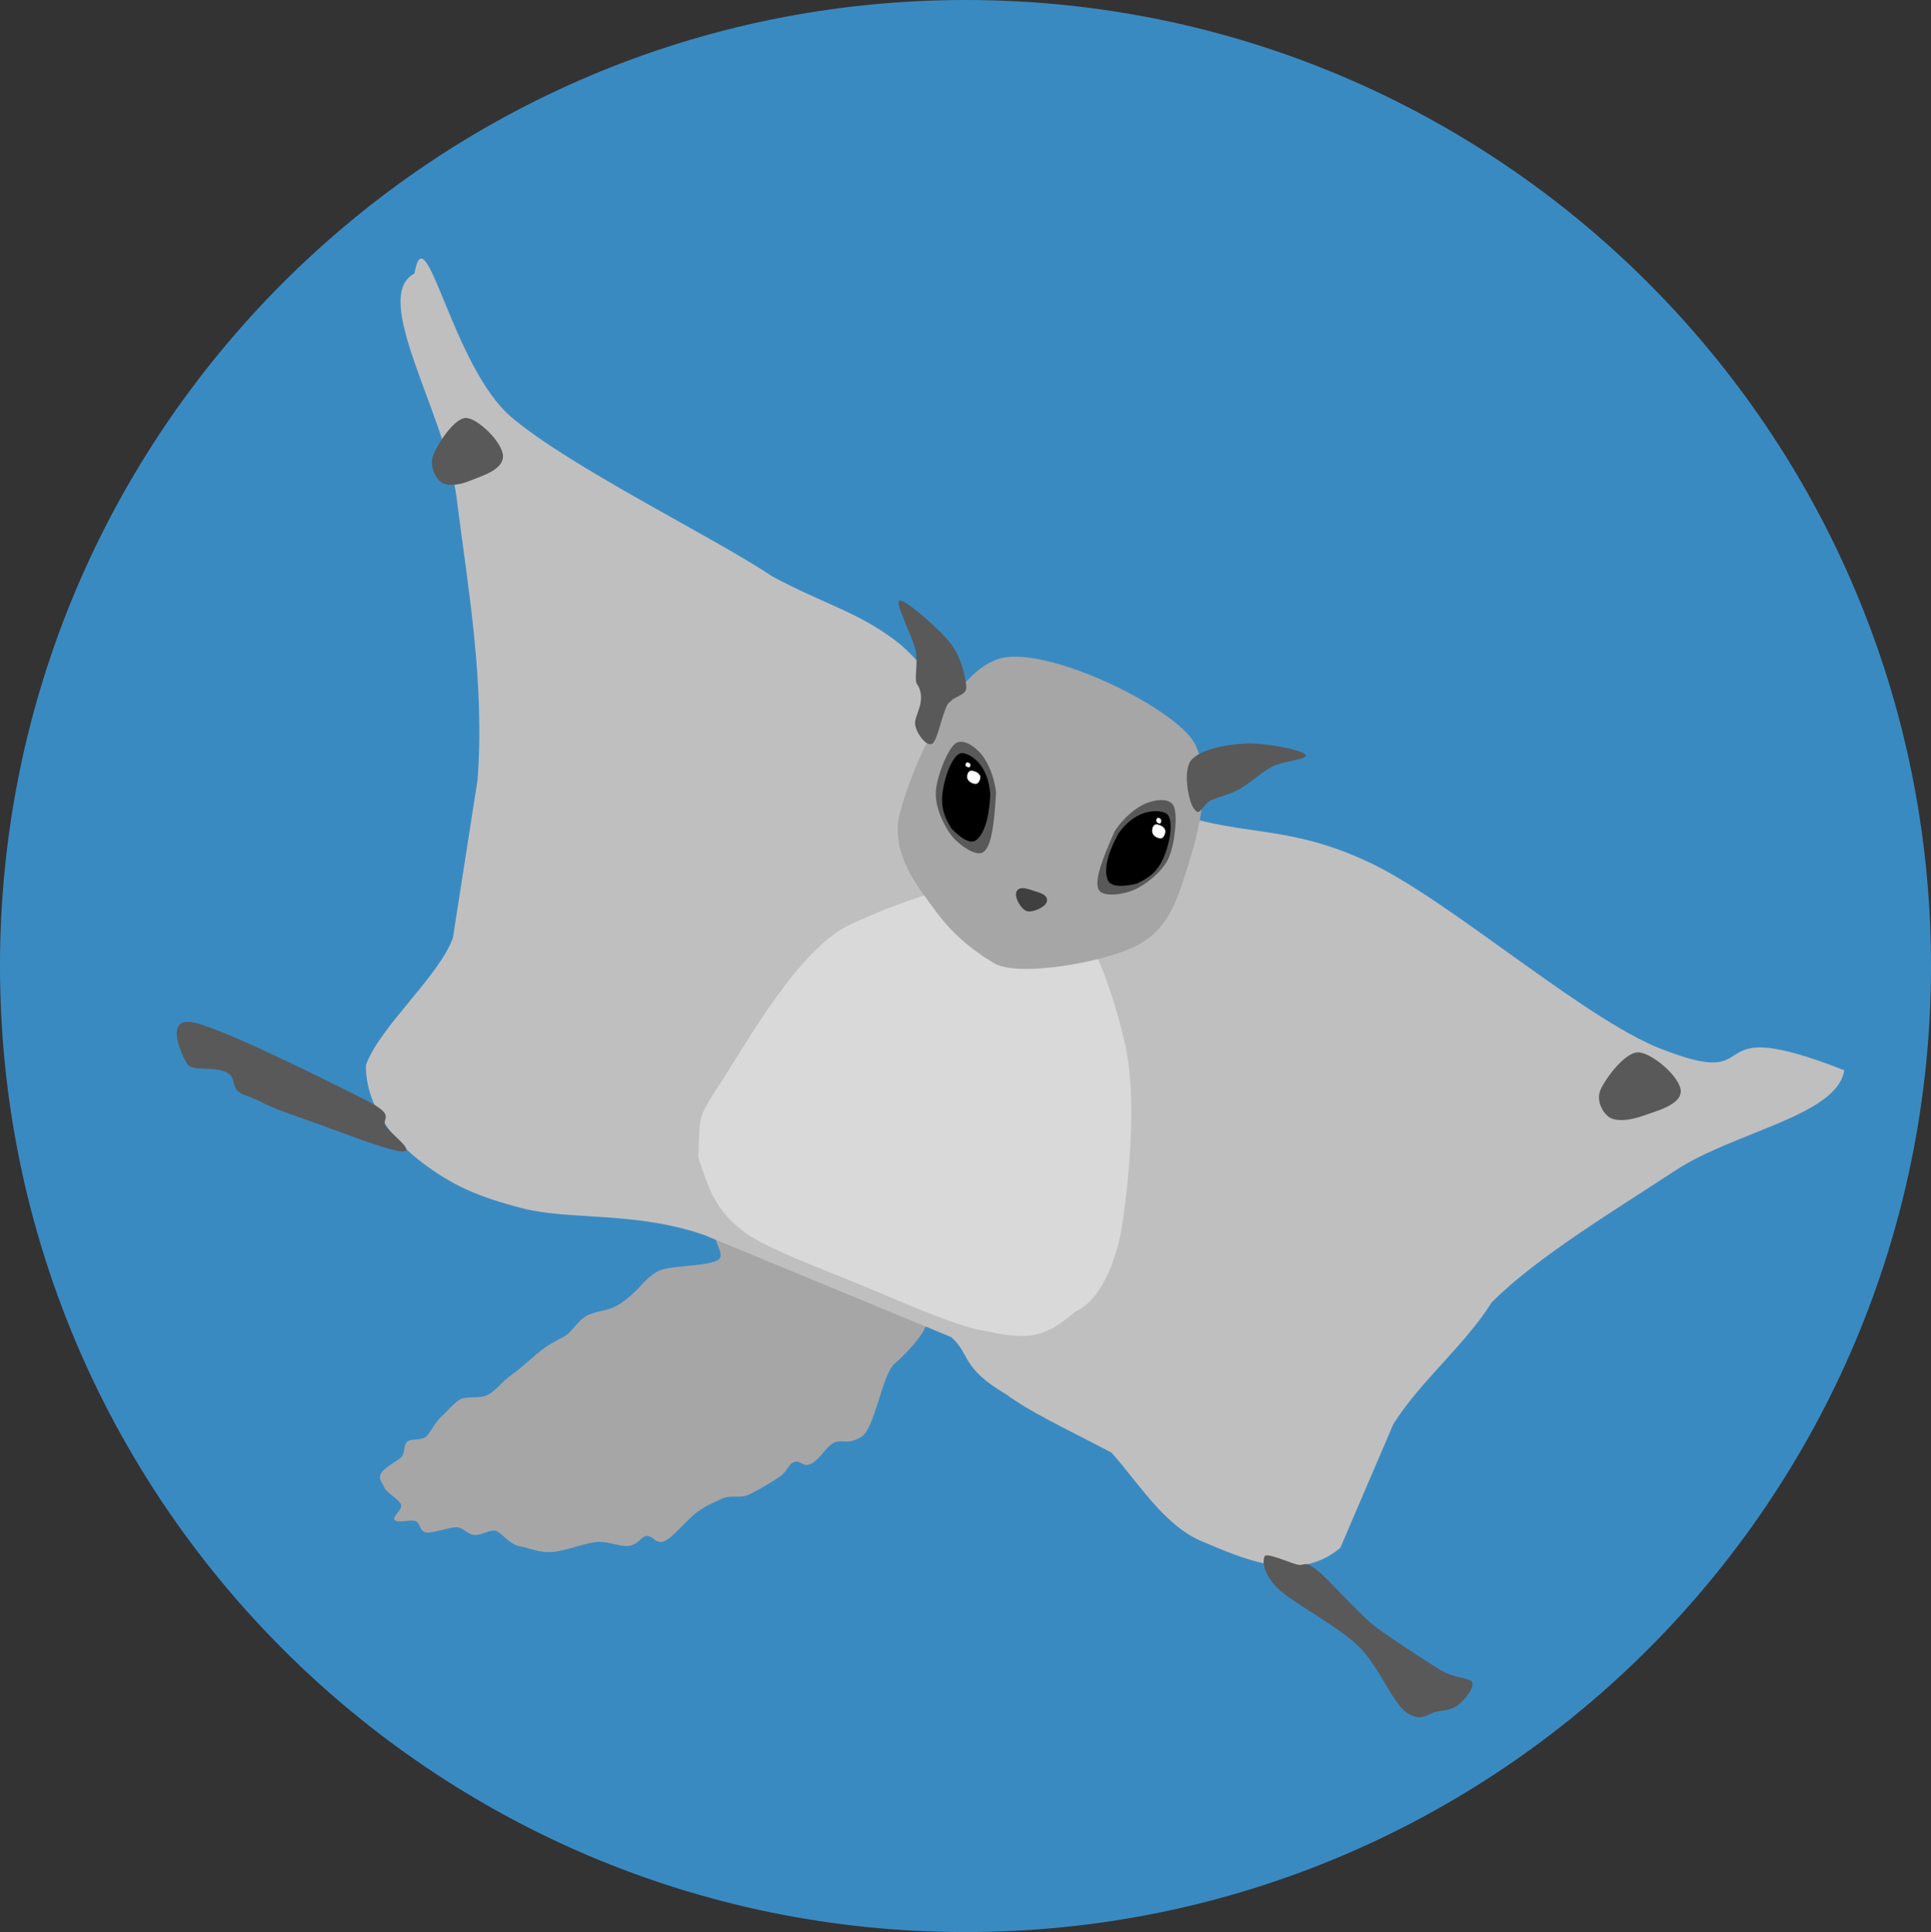 <svg width="2338" height="2339" xmlns="http://www.w3.org/2000/svg" xmlns:xlink="http://www.w3.org/1999/xlink" xml:space="preserve" overflow="hidden"><rect width="100%" height="100%" fill="#333333" stroke="none"/><defs><clipPath id="clip0"><rect x="1031" y="68" width="2338" height="2339"/></clipPath></defs><g clip-path="url(#clip0)" transform="translate(-1031 -68)"><path d="M1031 1237.5C1031 591.603 1554.38 68 2200 68 2845.62 68 3369 591.603 3369 1237.5 3369 1883.4 2845.62 2407 2200 2407 1554.38 2407 1031 1883.4 1031 1237.5Z" fill="#3A8AC2" fill-rule="evenodd"/><path d="M1775.28 1650.04C1785.21 1645.08 1792.26 1638.79 1799.93 1631.65 1807.61 1624.51 1813.62 1614.98 1827.05 1607.22 1840.49 1599.46 1884.56 1601.91 1899.82 1593.67 1915.08 1585.44 1874.93 1554.39 1921.29 1566.96 1967.66 1579.52 2134.32 1643.53 2178.01 1669.07 2221.7 1694.61 2156.32 1655.77 2153.02 1669.82 2149.72 1683.87 2129.49 1705.63 2114.21 1718.86 2098.93 1732.09 2090.48 1796.84 2074.18 1807.21 2057.89 1817.59 2052.41 1810.4 2042.1 1814.08 2031.78 1817.77 2025.55 1832.66 2014.6 1839.27 2003.65 1845.89 2000.85 1835.71 1993.21 1837.75 1985.57 1839.78 1984.87 1848.69 1975.64 1855.3 1966.41 1861.92 1948.26 1872.35 1937.82 1877.44 1927.38 1882.53 1916.62 1877.31 1906.12 1882.02 1895.62 1886.73 1886.64 1890.16 1874.8 1898.81 1862.96 1907.46 1845.01 1930.3 1835.07 1933.93 1825.14 1937.55 1822.22 1928.07 1815.21 1927.44 1808.21 1926.8 1804.52 1937.17 1793.82 1939.27 1783.13 1941.37 1770.01 1934.31 1755.63 1934.69 1741.24 1935.07 1714.95 1946.01 1699.1 1946.9 1683.25 1947.79 1673 1942.32 1660.52 1940.03 1648.04 1937.74 1639.45 1924.89 1632.64 1921.71 1625.82 1918.53 1615.7 1926.29 1606.66 1926.29 1597.62 1926.29 1593.68 1918.91 1586.04 1917.13 1578.4 1915.35 1555.7 1924.5 1547.08 1923.24 1538.46 1921.98 1540.56 1911.99 1534.32 1909.57 1528.08 1907.15 1515.79 1911.93 1509.64 1908.74 1503.49 1905.55 1518.72 1896.27 1516.52 1889.65 1514.32 1883.04 1498.33 1874.64 1496.42 1869.04 1494.51 1863.44 1488.6 1859.12 1492.07 1852.25 1495.55 1845.38 1509.14 1838.38 1515.76 1833.17 1522.38 1827.95 1518.81 1817.77 1524.16 1813.32 1529.51 1808.87 1542.35 1812.66 1547.84 1806.45 1553.33 1800.25 1557.6 1790.21 1564.73 1783.72 1571.86 1777.23 1578.41 1768.7 1586.8 1762.94 1595.19 1757.19 1610.42 1762.05 1621.18 1756.84 1631.94 1751.62 1638.24 1740.55 1651.35 1731.65 1664.47 1722.74 1684.01 1702.64 1697.57 1695.01 1711.13 1687.37 1705.59 1690.68 1714.38 1685.85 1723.16 1681.01 1730.2 1667.39 1740.35 1661.42 1750.5 1655.45 1765.35 1655 1775.28 1650.04Z" fill="#A6A6A6" fill-rule="evenodd"/><path d="M1609.17 1012.37C1618.33 892.718 1596.7 773.952 1583.97 671.739 1571.24 569.526 1478.59 427.728 1532.81 399.088 1546.17 322.077 1578.24 512.12 1650.41 573.218 1722.57 634.316 1897.45 719.472 1965.8 765.678 2028.16 799.282 2069.83 808.676 2116.24 844.342 2162.64 880.008 2187.59 944.879 2244.22 979.675 2300.85 1014.47 2374.38 1025.39 2456.02 1053.12 2537.65 1080.84 2593.77 1066 2692.79 1113.94 2791.82 1161.88 2959.18 1310.22 3050.18 1340.77 3173.64 1387.35 3081.87 1292.27 3264 1363.68 3255.6 1418.67 3130.49 1438.27 3059.35 1485.11 2988.2 1531.95 2890.2 1590.89 2837.12 1644.74 2804.29 1696.92 2750.83 1739.94 2717.99 1792.13L2653.85 1941.82C2601.54 1986.24 2532.81 1953.4 2486.61 1934.18 2440.41 1914.96 2409.29 1862.78 2376.64 1826.5 2312.11 1792.77 2280.68 1778.77 2248.35 1755.47 2194.25 1723.59 2205.89 1706.97 2182.67 1686.74L1883.33 1563.01C1800.34 1534.37 1720.92 1545.45 1664.15 1530.93 1607.39 1516.42 1577.86 1502.17 1542.73 1475.95 1507.6 1449.72 1473.62 1406.82 1474 1357.56 1490.8 1310.72 1562.59 1250.14 1579.39 1203.29L1609.17 1012.37Z" fill="#BFBFBF" fill-rule="evenodd"/><path d="M1555.65 618.679C1560.64 605.689 1581.24 573.695 1595.3 574.002 1609.36 574.31 1640 603.66 1640 620.523 1640 637.387 1612.55 644.714 1600.1 649.95 1587.66 655.186 1572.74 657.151 1565.33 651.94 1557.92 646.728 1550.65 631.668 1555.65 618.679Z" fill="#595959" fill-rule="evenodd"/><path d="M2968.9 1387.23C2974.65 1374.08 2998.36 1341.69 3014.55 1342 3030.73 1342.31 3066 1372.03 3066 1389.1 3066 1406.17 3034.4 1413.59 3020.07 1418.89 3005.74 1424.19 2988.57 1426.18 2980.04 1420.9 2971.51 1415.63 2963.15 1400.38 2968.9 1387.23Z" fill="#595959" fill-rule="evenodd"/><path d="M1257.6 1355.96C1251.06 1345.93 1229.16 1298.5 1265.1 1305.75 1301.04 1313 1433.2 1379.29 1473.24 1399.45 1513.28 1419.61 1490.95 1421.45 1498.46 1431.88 1505.98 1442.3 1533.96 1461.94 1518.33 1462 1502.7 1462.06 1440.04 1437.05 1411.56 1427.09 1383.08 1417.14 1361.16 1409.56 1347.46 1402.25 1333.77 1394.95 1326.25 1395.04 1319.07 1388.98 1311.88 1382.92 1316.32 1370.46 1304.36 1365.91 1289.38 1358.2 1264.14 1365.99 1257.6 1355.96Z" fill="#595959" fill-rule="evenodd"/><path d="M2578.5 1991.25C2559.6 1973.14 2559.65 1956.78 2562.18 1952.09 2564.71 1947.4 2590.5 1959.15 2601.09 1961.96 2611.68 1964.76 2609.12 1955.81 2625.72 1968.93 2642.33 1982.04 2676.96 2023.63 2700.72 2040.65 2724.47 2057.67 2755.17 2077.17 2773.42 2088.85 2791.67 2100.53 2811.07 2098.49 2813.65 2104.99 2816.22 2111.49 2804.13 2126.01 2796.89 2131.89 2789.65 2137.76 2780.46 2138.5 2770.2 2140.22 2759.94 2141.95 2753.39 2153.27 2735.32 2142.22 2717.26 2131.17 2701.67 2085.9 2675.53 2060.73 2649.39 2035.57 2597.39 2009.35 2578.5 1991.25Z" fill="#595959" fill-rule="evenodd"/><path d="M1904.81 1376.79C1935.43 1329.8 1998.29 1216.29 2060.21 1187.35 2122.13 1158.41 2233.61 1116.99 2289.03 1140.77 2344.46 1164.55 2376.26 1260.04 2392.78 1330.03 2409.3 1400.02 2396.38 1510.86 2388.16 1560.7 2379.59 1601.66 2361.37 1643.39 2333.61 1655.46 2314.5 1671.69 2293.55 1687.25 2264.08 1685.25 2234.6 1683.25 2245.91 1682.98 2217.57 1678.07 2189.24 1673.16 2124.33 1645.08 2076.05 1624.75 2027.78 1604.42 1950.38 1576.79 1927.94 1556.1 1894.67 1530.19 1887.33 1501.33 1876.48 1469.32 1878.94 1416.21 1874.19 1423.79 1904.81 1376.79Z" fill="#D9D9D9" fill-rule="evenodd"/><path d="M2120.98 1050.57C2134.6 999.783 2184.71 877.987 2244.3 864.566 2303.89 851.145 2458.53 927.223 2478.53 970.041 2498.54 1012.86 2482.7 1073.27 2469.03 1117.2 2455.35 1161.13 2444.49 1194.34 2405.36 1213.8 2366.22 1233.26 2263.15 1251.43 2234.22 1233.94 2205.29 1216.45 2181.48 1195.57 2162.61 1169.28 2143.73 1142.99 2107.36 1101.35 2120.98 1050.57Z" fill="#A6A6A6" fill-rule="evenodd"/><path d="M2164.03 1027.59C2164.73 1009.18 2177.8 976.445 2187.01 968.712 2196.21 960.979 2210.91 971.243 2219.24 981.195 2227.58 991.147 2235.37 1009.69 2237 1028.43 2234.68 1065.38 2231.73 1090.26 2222.7 1098.72 2213.66 1107.18 2191.27 1090.13 2182.79 1079.19 2174.31 1068.25 2163.33 1046 2164.03 1027.59Z" fill="#595959" fill-rule="evenodd"/><path d="M2172.82 1023.61C2176.84 1000.49 2187.01 978.633 2196.54 979.699 2206.07 980.766 2227.58 993.063 2229.99 1030.01 2228.3 1063.4 2221.21 1077.86 2213.37 1084.7 2205.54 1091.55 2192.45 1080.8 2182.99 1071.06 2175.92 1059.11 2168.79 1046.73 2172.82 1023.61Z" fill-rule="evenodd"/><path d="M0.032 61.758C0.735 43.295 13.807 10.473 23.011 2.72 32.216-5.034 46.923 5.257 55.258 15.236 63.592 25.215 71.392 43.812 73.018 62.594 70.701 99.645 67.748 124.598 58.711 133.082 49.674 141.565 27.275 124.466 18.794 113.495 10.313 102.523-0.671 80.22 0.032 61.758Z" fill="#595959" fill-rule="evenodd" transform="matrix(-0.888 -0.46 -0.46 0.888 2474.05 1052.67)"/><path d="M2139.57 855.53C2135.89 838.401 2113.25 796.401 2120.38 795.037 2127.5 793.674 2168.88 829.898 2182.31 847.346 2195.74 864.795 2200.13 888.93 2200.97 899.727 2201.81 910.524 2185.11 909.839 2178.23 921.274 2171.36 932.71 2166.23 964.287 2159.71 968.34 2153.18 972.394 2141.03 956.901 2139.1 945.597 2137.16 934.292 2153.19 917.888 2142.5 897.809 2136.46 893.196 2143.26 872.658 2139.57 855.53Z" fill="#595959" fill-rule="evenodd"/><path d="M2472.6 989.218C2482.45 975.813 2514.12 969.499 2537.19 968.149 2560.27 966.799 2604 974.905 2611.04 981.12 2618.09 987.336 2584.34 989.175 2571.05 996.26 2557.77 1003.34 2543.65 1016.85 2531.32 1023.63 2518.99 1030.4 2505.96 1032.75 2497.09 1036.91 2488.22 1041.06 2483.34 1057 2478.11 1048.58 2470.68 1043.35 2462.75 1002.62 2472.6 989.218Z" fill="#595959" fill-rule="evenodd"/><path d="M0.353 45.743C2.584 22.37 11.506-0.265 21.797 0.002 32.088 0.269 56.201 10.727 62.101 47.346 63.281 80.76 56.991 95.764 49.222 103.235 41.454 110.706 26.487 101.087 15.49 92.173 6.854 80.855-1.878 69.117 0.353 45.743Z" fill-rule="evenodd" transform="matrix(-0.898 -0.441 -0.441 0.898 2461.78 1061.92)"/><path d="M2217.91 1010.09C2217.34 1013.62 2215.04 1017.04 2212.4 1017 2209.75 1016.96 2203.55 1015.38 2202.04 1009.85 2201.73 1004.8 2203.35 1002.53 2205.35 1001.4 2207.34 1000.28 2211.19 1001.73 2214.02 1003.08 2216.24 1004.79 2218.48 1006.56 2217.91 1010.09Z" fill="#FFFFFF" fill-rule="evenodd"/><path d="M2441.91 1075.66C2441.34 1079.41 2439.04 1083.04 2436.4 1083 2433.75 1082.96 2427.55 1081.28 2426.04 1075.4 2425.73 1070.04 2427.35 1067.63 2429.35 1066.43 2431.34 1065.23 2435.19 1066.77 2438.02 1068.21 2440.24 1070.02 2442.48 1071.91 2441.91 1075.66Z" fill="#FFFFFF" fill-rule="evenodd"/><path d="M2431.03 1061.02C2431.25 1059.48 2432.11 1057.98 2433.1 1058 2434.09 1058.02 2436.42 1058.71 2436.99 1061.13 2437.1 1063.34 2436.49 1064.33 2435.74 1064.82 2435 1065.32 2433.55 1064.68 2432.49 1064.09 2431.66 1063.34 2430.82 1062.57 2431.03 1061.02Z" fill="#FFFFFF" fill-rule="evenodd"/><path d="M2200.03 993.591C2200.25 992.267 2201.11 990.985 2202.1 991 2203.09 991.015 2205.42 991.608 2205.99 993.682 2206.1 995.575 2205.49 996.425 2204.74 996.848 2204 997.271 2202.55 996.727 2201.49 996.222 2200.66 995.58 2199.82 994.915 2200.03 993.591Z" fill="#FFFFFF" fill-rule="evenodd"/><path d="M2264.82 1149.07C2266.51 1144.08 2276.24 1148.06 2281.29 1149.67 2286.35 1151.28 2296.85 1153.71 2295.16 1158.7 2293.48 1163.69 2280.24 1169.35 2275.19 1167.74 2270.13 1166.14 2263.13 1154.06 2264.82 1149.07Z" stroke="#404040" stroke-width="6.875" stroke-miterlimit="8" fill="#404040" fill-rule="evenodd"/></g></svg>